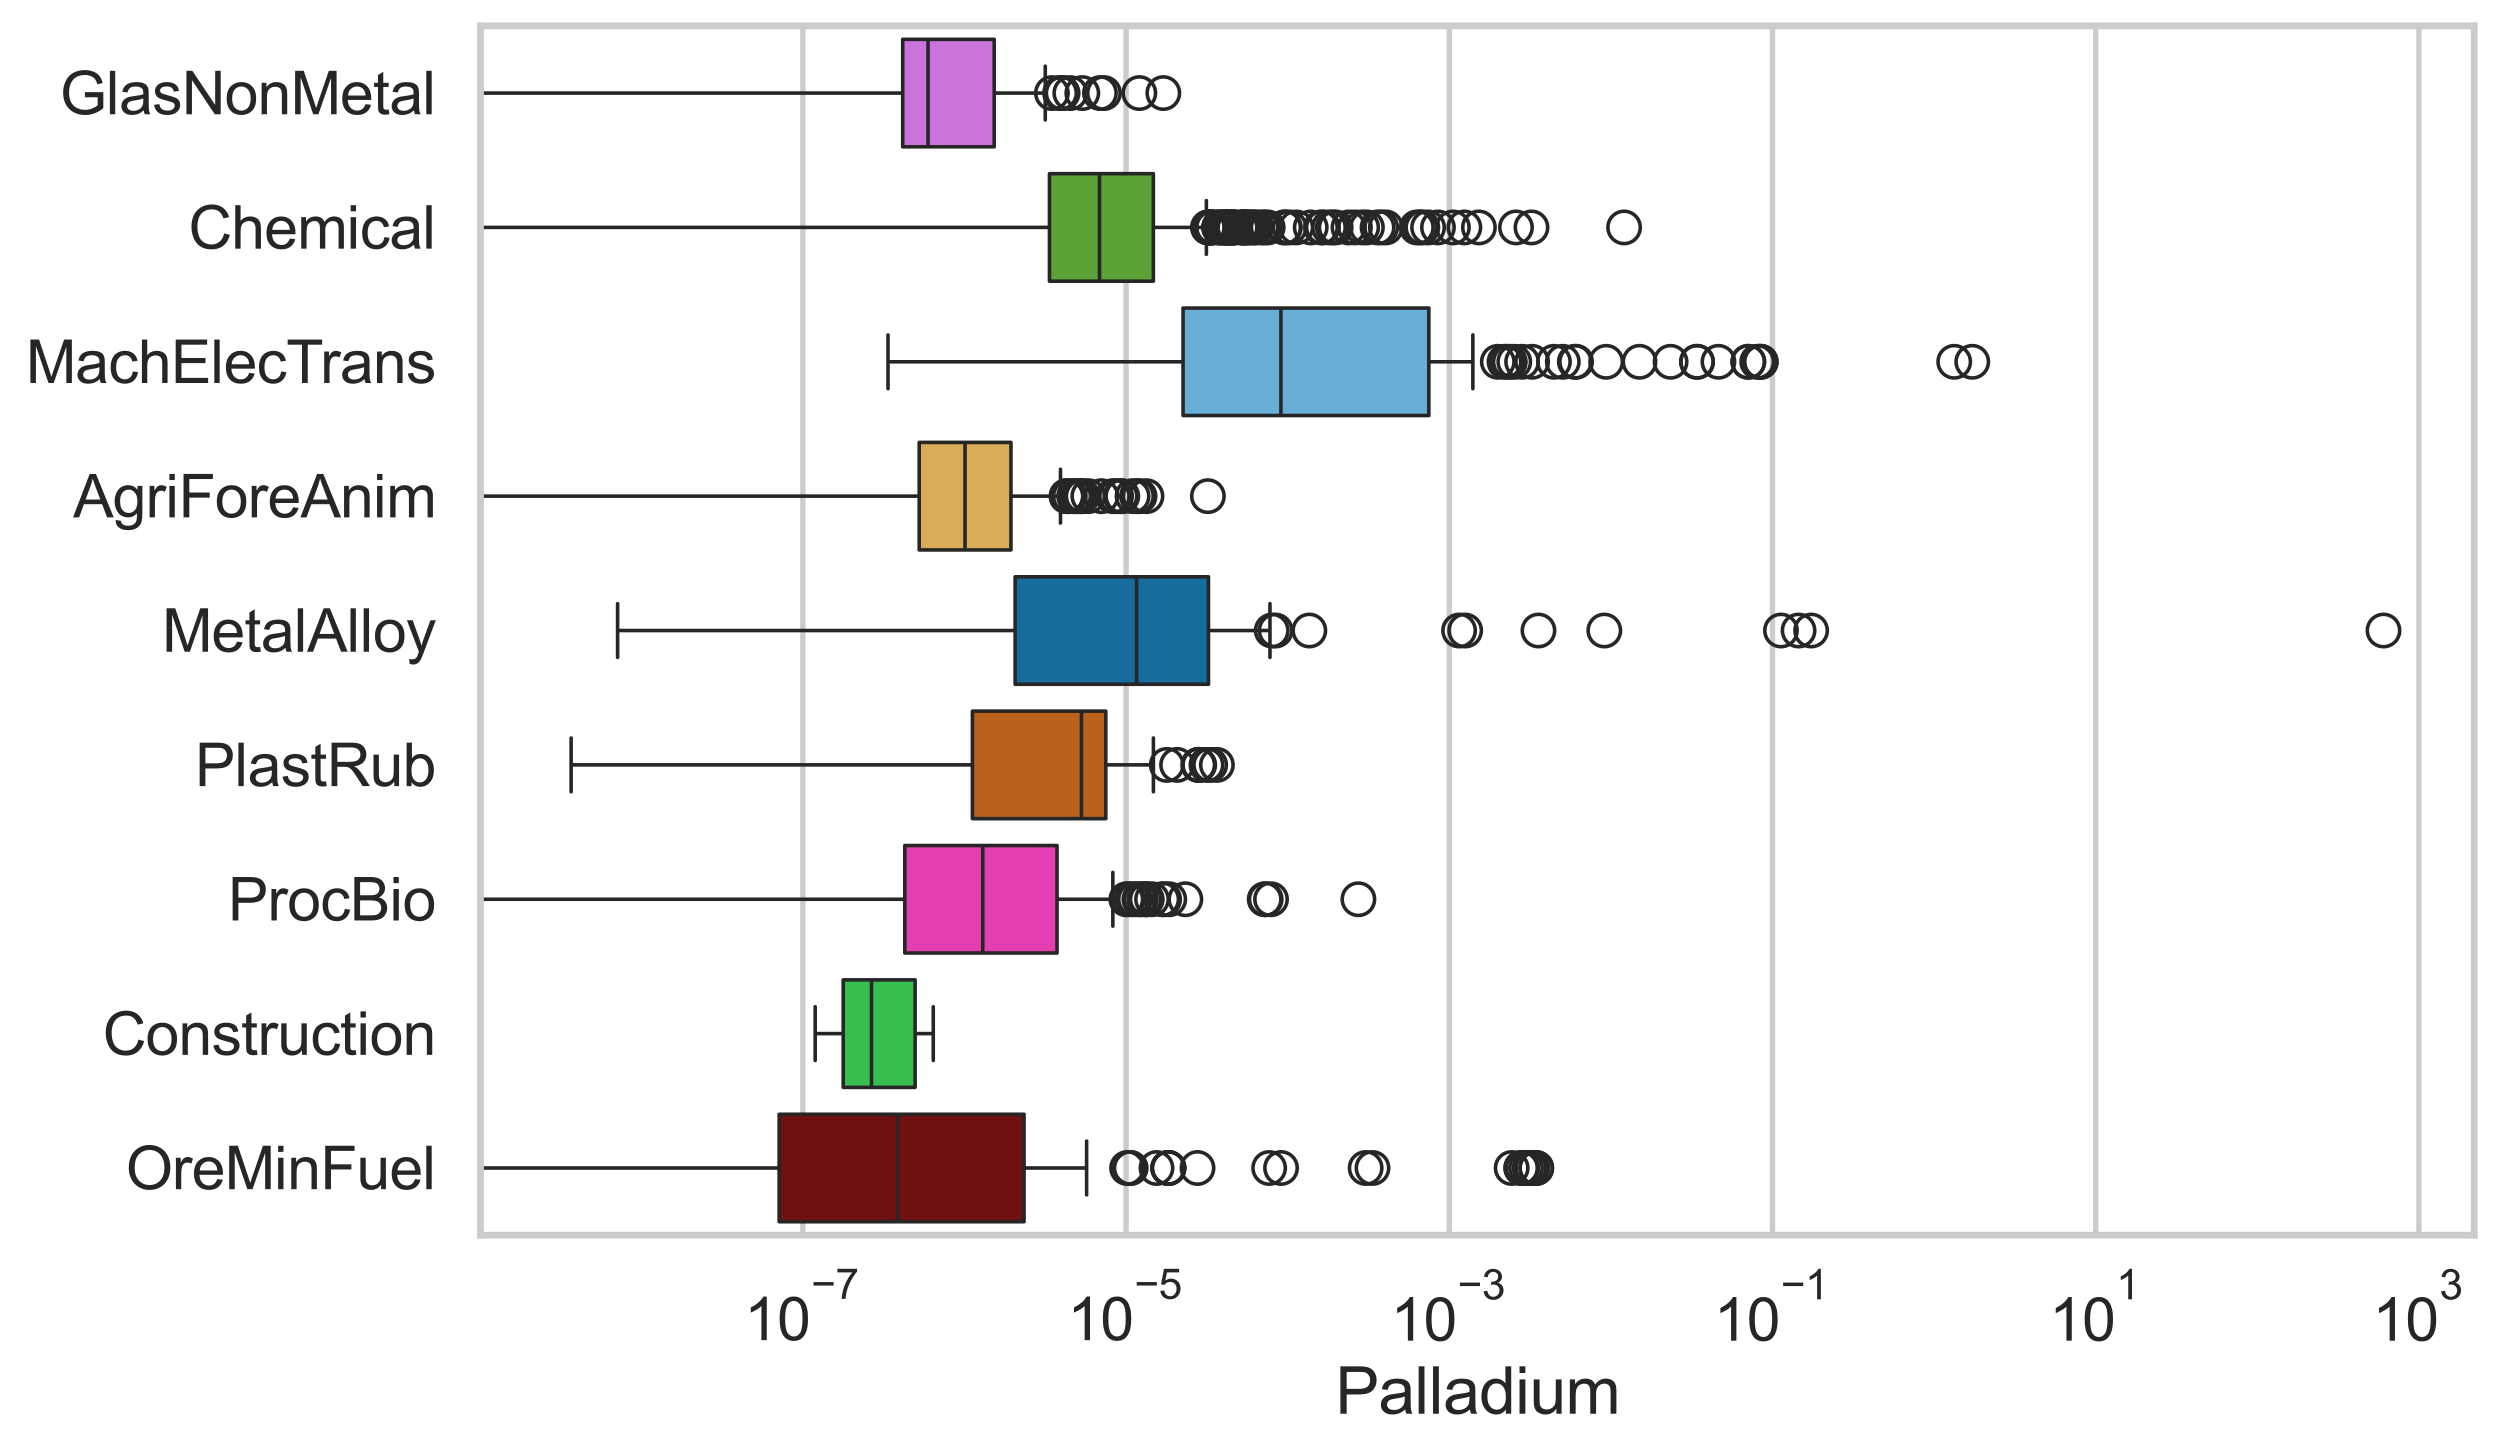 <?xml version="1.0" encoding="utf-8" standalone="no"?>
<!DOCTYPE svg PUBLIC "-//W3C//DTD SVG 1.1//EN"
  "http://www.w3.org/Graphics/SVG/1.1/DTD/svg11.dtd">
<svg xmlns:xlink="http://www.w3.org/1999/xlink" width="695.577pt" height="404.121pt" viewBox="0 0 695.577 404.121" xmlns="http://www.w3.org/2000/svg" version="1.1">
 <defs>
  <style type="text/css">*{stroke-linejoin: round; stroke-linecap: butt}</style>
 </defs>
 <g id="figure_1">
  <g id="patch_1">
   <path d="M 0 404.121 
L 695.577 404.121 
L 695.577 0 
L 0 0 
z
" style="fill: #ffffff"/>
  </g>
  <g id="axes_1">
   <g id="patch_2">
    <path d="M 133.697 343.665 
L 688.377 343.665 
L 688.377 7.2 
L 133.697 7.2 
z
" style="fill: #ffffff"/>
   </g>
   <g id="matplotlib.axis_1">
    <g id="xtick_1">
     <g id="line2d_1">
      <path d="M 223.38 343.665 
L 223.38 7.2 
" clip-path="url(#pa1fdade85e)" style="fill: none; stroke: #cccccc; stroke-width: 1.5; stroke-linecap: round"/>
     </g>
     <g id="text_1">
      <!-- $\mathdefault{10^{-7}}$ -->
      <g style="fill: #262626" transform="translate(207.045 373.015) scale(0.165 -0.165)">
       <defs>
        <path id="ArialMT-31" d="M 2384 0 
L 1822 0 
L 1822 3584 
Q 1619 3391 1289 3197 
Q 959 3003 697 2906 
L 697 3450 
Q 1169 3672 1522 3987 
Q 1875 4303 2022 4600 
L 2384 4600 
L 2384 0 
z
" transform="scale(0.016)"/>
        <path id="ArialMT-30" d="M 266 2259 
Q 266 3072 433 3567 
Q 600 4063 929 4331 
Q 1259 4600 1759 4600 
Q 2128 4600 2406 4451 
Q 2684 4303 2865 4023 
Q 3047 3744 3150 3342 
Q 3253 2941 3253 2259 
Q 3253 1453 3087 958 
Q 2922 463 2592 192 
Q 2263 -78 1759 -78 
Q 1097 -78 719 397 
Q 266 969 266 2259 
z
M 844 2259 
Q 844 1131 1108 757 
Q 1372 384 1759 384 
Q 2147 384 2411 759 
Q 2675 1134 2675 2259 
Q 2675 3391 2411 3762 
Q 2147 4134 1753 4134 
Q 1366 4134 1134 3806 
Q 844 3388 844 2259 
z
" transform="scale(0.016)"/>
        <path id="ArialMT-2212" d="M 3381 1997 
L 356 1997 
L 356 2522 
L 3381 2522 
L 3381 1997 
z
" transform="scale(0.016)"/>
        <path id="ArialMT-37" d="M 303 3981 
L 303 4522 
L 3269 4522 
L 3269 4084 
Q 2831 3619 2401 2847 
Q 1972 2075 1738 1259 
Q 1569 684 1522 0 
L 944 0 
Q 953 541 1156 1306 
Q 1359 2072 1739 2783 
Q 2119 3494 2547 3981 
L 303 3981 
z
" transform="scale(0.016)"/>
       </defs>
       <use xlink:href="#ArialMT-31" transform="translate(0 0.847)"/>
       <use xlink:href="#ArialMT-30" transform="translate(55.615 0.847)"/>
       <use xlink:href="#ArialMT-2212" transform="translate(112.973 70.541) scale(0.7)"/>
       <use xlink:href="#ArialMT-37" transform="translate(153.852 70.541) scale(0.7)"/>
      </g>
     </g>
    </g>
    <g id="xtick_2">
     <g id="line2d_2">
      <path d="M 313.307 343.665 
L 313.307 7.2 
" clip-path="url(#pa1fdade85e)" style="fill: none; stroke: #cccccc; stroke-width: 1.5; stroke-linecap: round"/>
     </g>
     <g id="text_2">
      <!-- $\mathdefault{10^{-5}}$ -->
      <g style="fill: #262626" transform="translate(296.972 373.015) scale(0.165 -0.165)">
       <defs>
        <path id="ArialMT-35" d="M 266 1200 
L 856 1250 
Q 922 819 1161 601 
Q 1400 384 1738 384 
Q 2144 384 2425 690 
Q 2706 997 2706 1503 
Q 2706 1984 2436 2262 
Q 2166 2541 1728 2541 
Q 1456 2541 1237 2417 
Q 1019 2294 894 2097 
L 366 2166 
L 809 4519 
L 3088 4519 
L 3088 3981 
L 1259 3981 
L 1013 2750 
Q 1425 3038 1878 3038 
Q 2478 3038 2890 2622 
Q 3303 2206 3303 1553 
Q 3303 931 2941 478 
Q 2500 -78 1738 -78 
Q 1113 -78 717 272 
Q 322 622 266 1200 
z
" transform="scale(0.016)"/>
       </defs>
       <use xlink:href="#ArialMT-31" transform="translate(0 0.88)"/>
       <use xlink:href="#ArialMT-30" transform="translate(55.615 0.88)"/>
       <use xlink:href="#ArialMT-2212" transform="translate(112.973 70.573) scale(0.7)"/>
       <use xlink:href="#ArialMT-35" transform="translate(153.852 70.573) scale(0.7)"/>
      </g>
     </g>
    </g>
    <g id="xtick_3">
     <g id="line2d_3">
      <path d="M 403.234 343.665 
L 403.234 7.2 
" clip-path="url(#pa1fdade85e)" style="fill: none; stroke: #cccccc; stroke-width: 1.5; stroke-linecap: round"/>
     </g>
     <g id="text_3">
      <!-- $\mathdefault{10^{-3}}$ -->
      <g style="fill: #262626" transform="translate(386.899 373.18) scale(0.165 -0.165)">
       <defs>
        <path id="ArialMT-33" d="M 269 1209 
L 831 1284 
Q 928 806 1161 595 
Q 1394 384 1728 384 
Q 2125 384 2398 659 
Q 2672 934 2672 1341 
Q 2672 1728 2419 1979 
Q 2166 2231 1775 2231 
Q 1616 2231 1378 2169 
L 1441 2663 
Q 1497 2656 1531 2656 
Q 1891 2656 2178 2843 
Q 2466 3031 2466 3422 
Q 2466 3731 2256 3934 
Q 2047 4138 1716 4138 
Q 1388 4138 1169 3931 
Q 950 3725 888 3313 
L 325 3413 
Q 428 3978 793 4289 
Q 1159 4600 1703 4600 
Q 2078 4600 2393 4439 
Q 2709 4278 2876 4000 
Q 3044 3722 3044 3409 
Q 3044 3113 2884 2869 
Q 2725 2625 2413 2481 
Q 2819 2388 3044 2092 
Q 3269 1797 3269 1353 
Q 3269 753 2831 336 
Q 2394 -81 1725 -81 
Q 1122 -81 723 278 
Q 325 638 269 1209 
z
" transform="scale(0.016)"/>
       </defs>
       <use xlink:href="#ArialMT-31" transform="translate(0 0.994)"/>
       <use xlink:href="#ArialMT-30" transform="translate(55.615 0.994)"/>
       <use xlink:href="#ArialMT-2212" transform="translate(112.973 70.688) scale(0.7)"/>
       <use xlink:href="#ArialMT-33" transform="translate(153.852 70.688) scale(0.7)"/>
      </g>
     </g>
    </g>
    <g id="xtick_4">
     <g id="line2d_4">
      <path d="M 493.162 343.665 
L 493.162 7.2 
" clip-path="url(#pa1fdade85e)" style="fill: none; stroke: #cccccc; stroke-width: 1.5; stroke-linecap: round"/>
     </g>
     <g id="text_4">
      <!-- $\mathdefault{10^{-1}}$ -->
      <g style="fill: #262626" transform="translate(476.827 373.18) scale(0.165 -0.165)">
       <use xlink:href="#ArialMT-31" transform="translate(0 0.994)"/>
       <use xlink:href="#ArialMT-30" transform="translate(55.615 0.994)"/>
       <use xlink:href="#ArialMT-2212" transform="translate(112.973 70.688) scale(0.7)"/>
       <use xlink:href="#ArialMT-31" transform="translate(153.852 70.688) scale(0.7)"/>
      </g>
     </g>
    </g>
    <g id="xtick_5">
     <g id="line2d_5">
      <path d="M 583.089 343.665 
L 583.089 7.2 
" clip-path="url(#pa1fdade85e)" style="fill: none; stroke: #cccccc; stroke-width: 1.5; stroke-linecap: round"/>
     </g>
     <g id="text_5">
      <!-- $\mathdefault{10^{1}}$ -->
      <g style="fill: #262626" transform="translate(570.136 373.18) scale(0.165 -0.165)">
       <use xlink:href="#ArialMT-31" transform="translate(0 0.994)"/>
       <use xlink:href="#ArialMT-30" transform="translate(55.615 0.994)"/>
       <use xlink:href="#ArialMT-31" transform="translate(112.973 70.688) scale(0.7)"/>
      </g>
     </g>
    </g>
    <g id="xtick_6">
     <g id="line2d_6">
      <path d="M 673.016 343.665 
L 673.016 7.2 
" clip-path="url(#pa1fdade85e)" style="fill: none; stroke: #cccccc; stroke-width: 1.5; stroke-linecap: round"/>
     </g>
     <g id="text_6">
      <!-- $\mathdefault{10^{3}}$ -->
      <g style="fill: #262626" transform="translate(660.063 373.18) scale(0.165 -0.165)">
       <use xlink:href="#ArialMT-31" transform="translate(0 0.994)"/>
       <use xlink:href="#ArialMT-30" transform="translate(55.615 0.994)"/>
       <use xlink:href="#ArialMT-33" transform="translate(112.973 70.688) scale(0.7)"/>
      </g>
     </g>
    </g>
    <g id="text_7">
     <!-- Palladium -->
     <g style="fill: #262626" transform="translate(371.519 393.344) scale(0.18 -0.18)">
      <defs>
       <path id="ArialMT-50" d="M 494 0 
L 494 4581 
L 2222 4581 
Q 2678 4581 2919 4538 
Q 3256 4481 3484 4323 
Q 3713 4166 3852 3881 
Q 3991 3597 3991 3256 
Q 3991 2672 3619 2267 
Q 3247 1863 2275 1863 
L 1100 1863 
L 1100 0 
L 494 0 
z
M 1100 2403 
L 2284 2403 
Q 2872 2403 3119 2622 
Q 3366 2841 3366 3238 
Q 3366 3525 3220 3729 
Q 3075 3934 2838 4000 
Q 2684 4041 2272 4041 
L 1100 4041 
L 1100 2403 
z
" transform="scale(0.016)"/>
       <path id="ArialMT-61" d="M 2588 409 
Q 2275 144 1986 34 
Q 1697 -75 1366 -75 
Q 819 -75 525 192 
Q 231 459 231 875 
Q 231 1119 342 1320 
Q 453 1522 633 1644 
Q 813 1766 1038 1828 
Q 1203 1872 1538 1913 
Q 2219 1994 2541 2106 
Q 2544 2222 2544 2253 
Q 2544 2597 2384 2738 
Q 2169 2928 1744 2928 
Q 1347 2928 1158 2789 
Q 969 2650 878 2297 
L 328 2372 
Q 403 2725 575 2942 
Q 747 3159 1072 3276 
Q 1397 3394 1825 3394 
Q 2250 3394 2515 3294 
Q 2781 3194 2906 3042 
Q 3031 2891 3081 2659 
Q 3109 2516 3109 2141 
L 3109 1391 
Q 3109 606 3145 398 
Q 3181 191 3288 0 
L 2700 0 
Q 2613 175 2588 409 
z
M 2541 1666 
Q 2234 1541 1622 1453 
Q 1275 1403 1131 1340 
Q 988 1278 909 1158 
Q 831 1038 831 891 
Q 831 666 1001 516 
Q 1172 366 1500 366 
Q 1825 366 2078 508 
Q 2331 650 2450 897 
Q 2541 1088 2541 1459 
L 2541 1666 
z
" transform="scale(0.016)"/>
       <path id="ArialMT-6c" d="M 409 0 
L 409 4581 
L 972 4581 
L 972 0 
L 409 0 
z
" transform="scale(0.016)"/>
       <path id="ArialMT-64" d="M 2575 0 
L 2575 419 
Q 2259 -75 1647 -75 
Q 1250 -75 917 144 
Q 584 363 401 755 
Q 219 1147 219 1656 
Q 219 2153 384 2558 
Q 550 2963 881 3178 
Q 1213 3394 1622 3394 
Q 1922 3394 2156 3267 
Q 2391 3141 2538 2938 
L 2538 4581 
L 3097 4581 
L 3097 0 
L 2575 0 
z
M 797 1656 
Q 797 1019 1065 703 
Q 1334 388 1700 388 
Q 2069 388 2326 689 
Q 2584 991 2584 1609 
Q 2584 2291 2321 2609 
Q 2059 2928 1675 2928 
Q 1300 2928 1048 2622 
Q 797 2316 797 1656 
z
" transform="scale(0.016)"/>
       <path id="ArialMT-69" d="M 425 3934 
L 425 4581 
L 988 4581 
L 988 3934 
L 425 3934 
z
M 425 0 
L 425 3319 
L 988 3319 
L 988 0 
L 425 0 
z
" transform="scale(0.016)"/>
       <path id="ArialMT-75" d="M 2597 0 
L 2597 488 
Q 2209 -75 1544 -75 
Q 1250 -75 995 37 
Q 741 150 617 320 
Q 494 491 444 738 
Q 409 903 409 1263 
L 409 3319 
L 972 3319 
L 972 1478 
Q 972 1038 1006 884 
Q 1059 663 1231 536 
Q 1403 409 1656 409 
Q 1909 409 2131 539 
Q 2353 669 2445 892 
Q 2538 1116 2538 1541 
L 2538 3319 
L 3100 3319 
L 3100 0 
L 2597 0 
z
" transform="scale(0.016)"/>
       <path id="ArialMT-6d" d="M 422 0 
L 422 3319 
L 925 3319 
L 925 2853 
Q 1081 3097 1340 3245 
Q 1600 3394 1931 3394 
Q 2300 3394 2536 3241 
Q 2772 3088 2869 2813 
Q 3263 3394 3894 3394 
Q 4388 3394 4653 3120 
Q 4919 2847 4919 2278 
L 4919 0 
L 4359 0 
L 4359 2091 
Q 4359 2428 4304 2576 
Q 4250 2725 4106 2815 
Q 3963 2906 3769 2906 
Q 3419 2906 3187 2673 
Q 2956 2441 2956 1928 
L 2956 0 
L 2394 0 
L 2394 2156 
Q 2394 2531 2256 2718 
Q 2119 2906 1806 2906 
Q 1569 2906 1367 2781 
Q 1166 2656 1075 2415 
Q 984 2175 984 1722 
L 984 0 
L 422 0 
z
" transform="scale(0.016)"/>
      </defs>
      <use xlink:href="#ArialMT-50"/>
      <use xlink:href="#ArialMT-61" transform="translate(66.699 0)"/>
      <use xlink:href="#ArialMT-6c" transform="translate(122.314 0)"/>
      <use xlink:href="#ArialMT-6c" transform="translate(144.531 0)"/>
      <use xlink:href="#ArialMT-61" transform="translate(166.748 0)"/>
      <use xlink:href="#ArialMT-64" transform="translate(222.363 0)"/>
      <use xlink:href="#ArialMT-69" transform="translate(277.979 0)"/>
      <use xlink:href="#ArialMT-75" transform="translate(300.195 0)"/>
      <use xlink:href="#ArialMT-6d" transform="translate(355.811 0)"/>
     </g>
    </g>
   </g>
   <g id="matplotlib.axis_2">
    <g id="ytick_1">
     <g id="text_8">
      <!-- GlasNonMetal -->
      <g style="fill: #262626" transform="translate(16.659 31.798) scale(0.165 -0.165)">
       <defs>
        <path id="ArialMT-47" d="M 2638 1797 
L 2638 2334 
L 4578 2338 
L 4578 638 
Q 4131 281 3656 101 
Q 3181 -78 2681 -78 
Q 2006 -78 1454 211 
Q 903 500 622 1047 
Q 341 1594 341 2269 
Q 341 2938 620 3517 
Q 900 4097 1425 4378 
Q 1950 4659 2634 4659 
Q 3131 4659 3532 4498 
Q 3934 4338 4162 4050 
Q 4391 3763 4509 3300 
L 3963 3150 
Q 3859 3500 3706 3700 
Q 3553 3900 3268 4020 
Q 2984 4141 2638 4141 
Q 2222 4141 1919 4014 
Q 1616 3888 1430 3681 
Q 1244 3475 1141 3228 
Q 966 2803 966 2306 
Q 966 1694 1177 1281 
Q 1388 869 1791 669 
Q 2194 469 2647 469 
Q 3041 469 3416 620 
Q 3791 772 3984 944 
L 3984 1797 
L 2638 1797 
z
" transform="scale(0.016)"/>
        <path id="ArialMT-73" d="M 197 991 
L 753 1078 
Q 800 744 1014 566 
Q 1228 388 1613 388 
Q 2000 388 2187 545 
Q 2375 703 2375 916 
Q 2375 1106 2209 1216 
Q 2094 1291 1634 1406 
Q 1016 1563 777 1677 
Q 538 1791 414 1992 
Q 291 2194 291 2438 
Q 291 2659 392 2848 
Q 494 3038 669 3163 
Q 800 3259 1026 3326 
Q 1253 3394 1513 3394 
Q 1903 3394 2198 3281 
Q 2494 3169 2634 2976 
Q 2775 2784 2828 2463 
L 2278 2388 
Q 2241 2644 2061 2787 
Q 1881 2931 1553 2931 
Q 1166 2931 1000 2803 
Q 834 2675 834 2503 
Q 834 2394 903 2306 
Q 972 2216 1119 2156 
Q 1203 2125 1616 2013 
Q 2213 1853 2448 1751 
Q 2684 1650 2818 1456 
Q 2953 1263 2953 975 
Q 2953 694 2789 445 
Q 2625 197 2315 61 
Q 2006 -75 1616 -75 
Q 969 -75 630 194 
Q 291 463 197 991 
z
" transform="scale(0.016)"/>
        <path id="ArialMT-4e" d="M 488 0 
L 488 4581 
L 1109 4581 
L 3516 984 
L 3516 4581 
L 4097 4581 
L 4097 0 
L 3475 0 
L 1069 3600 
L 1069 0 
L 488 0 
z
" transform="scale(0.016)"/>
        <path id="ArialMT-6f" d="M 213 1659 
Q 213 2581 725 3025 
Q 1153 3394 1769 3394 
Q 2453 3394 2887 2945 
Q 3322 2497 3322 1706 
Q 3322 1066 3130 698 
Q 2938 331 2570 128 
Q 2203 -75 1769 -75 
Q 1072 -75 642 372 
Q 213 819 213 1659 
z
M 791 1659 
Q 791 1022 1069 705 
Q 1347 388 1769 388 
Q 2188 388 2466 706 
Q 2744 1025 2744 1678 
Q 2744 2294 2464 2611 
Q 2184 2928 1769 2928 
Q 1347 2928 1069 2612 
Q 791 2297 791 1659 
z
" transform="scale(0.016)"/>
        <path id="ArialMT-6e" d="M 422 0 
L 422 3319 
L 928 3319 
L 928 2847 
Q 1294 3394 1984 3394 
Q 2284 3394 2536 3286 
Q 2788 3178 2913 3003 
Q 3038 2828 3088 2588 
Q 3119 2431 3119 2041 
L 3119 0 
L 2556 0 
L 2556 2019 
Q 2556 2363 2490 2533 
Q 2425 2703 2258 2804 
Q 2091 2906 1866 2906 
Q 1506 2906 1245 2678 
Q 984 2450 984 1813 
L 984 0 
L 422 0 
z
" transform="scale(0.016)"/>
        <path id="ArialMT-4d" d="M 475 0 
L 475 4581 
L 1388 4581 
L 2472 1338 
Q 2622 884 2691 659 
Q 2769 909 2934 1394 
L 4031 4581 
L 4847 4581 
L 4847 0 
L 4263 0 
L 4263 3834 
L 2931 0 
L 2384 0 
L 1059 3900 
L 1059 0 
L 475 0 
z
" transform="scale(0.016)"/>
        <path id="ArialMT-65" d="M 2694 1069 
L 3275 997 
Q 3138 488 2766 206 
Q 2394 -75 1816 -75 
Q 1088 -75 661 373 
Q 234 822 234 1631 
Q 234 2469 665 2931 
Q 1097 3394 1784 3394 
Q 2450 3394 2872 2941 
Q 3294 2488 3294 1666 
Q 3294 1616 3291 1516 
L 816 1516 
Q 847 969 1125 678 
Q 1403 388 1819 388 
Q 2128 388 2347 550 
Q 2566 713 2694 1069 
z
M 847 1978 
L 2700 1978 
Q 2663 2397 2488 2606 
Q 2219 2931 1791 2931 
Q 1403 2931 1139 2672 
Q 875 2413 847 1978 
z
" transform="scale(0.016)"/>
        <path id="ArialMT-74" d="M 1650 503 
L 1731 6 
Q 1494 -44 1306 -44 
Q 1000 -44 831 53 
Q 663 150 594 308 
Q 525 466 525 972 
L 525 2881 
L 113 2881 
L 113 3319 
L 525 3319 
L 525 4141 
L 1084 4478 
L 1084 3319 
L 1650 3319 
L 1650 2881 
L 1084 2881 
L 1084 941 
Q 1084 700 1114 631 
Q 1144 563 1211 522 
Q 1278 481 1403 481 
Q 1497 481 1650 503 
z
" transform="scale(0.016)"/>
       </defs>
       <use xlink:href="#ArialMT-47"/>
       <use xlink:href="#ArialMT-6c" transform="translate(77.783 0)"/>
       <use xlink:href="#ArialMT-61" transform="translate(100 0)"/>
       <use xlink:href="#ArialMT-73" transform="translate(155.615 0)"/>
       <use xlink:href="#ArialMT-4e" transform="translate(205.615 0)"/>
       <use xlink:href="#ArialMT-6f" transform="translate(277.832 0)"/>
       <use xlink:href="#ArialMT-6e" transform="translate(333.447 0)"/>
       <use xlink:href="#ArialMT-4d" transform="translate(389.062 0)"/>
       <use xlink:href="#ArialMT-65" transform="translate(472.363 0)"/>
       <use xlink:href="#ArialMT-74" transform="translate(527.979 0)"/>
       <use xlink:href="#ArialMT-61" transform="translate(555.762 0)"/>
       <use xlink:href="#ArialMT-6c" transform="translate(611.377 0)"/>
      </g>
     </g>
    </g>
    <g id="ytick_2">
     <g id="text_9">
      <!-- Chemical -->
      <g style="fill: #262626" transform="translate(52.428 69.183) scale(0.165 -0.165)">
       <defs>
        <path id="ArialMT-43" d="M 3763 1606 
L 4369 1453 
Q 4178 706 3683 314 
Q 3188 -78 2472 -78 
Q 1731 -78 1267 223 
Q 803 525 561 1097 
Q 319 1669 319 2325 
Q 319 3041 592 3573 
Q 866 4106 1370 4382 
Q 1875 4659 2481 4659 
Q 3169 4659 3637 4309 
Q 4106 3959 4291 3325 
L 3694 3184 
Q 3534 3684 3231 3912 
Q 2928 4141 2469 4141 
Q 1941 4141 1586 3887 
Q 1231 3634 1087 3207 
Q 944 2781 944 2328 
Q 944 1744 1114 1308 
Q 1284 872 1643 656 
Q 2003 441 2422 441 
Q 2931 441 3284 734 
Q 3638 1028 3763 1606 
z
" transform="scale(0.016)"/>
        <path id="ArialMT-68" d="M 422 0 
L 422 4581 
L 984 4581 
L 984 2938 
Q 1378 3394 1978 3394 
Q 2347 3394 2619 3248 
Q 2891 3103 3008 2847 
Q 3125 2591 3125 2103 
L 3125 0 
L 2563 0 
L 2563 2103 
Q 2563 2525 2380 2717 
Q 2197 2909 1863 2909 
Q 1613 2909 1392 2779 
Q 1172 2650 1078 2428 
Q 984 2206 984 1816 
L 984 0 
L 422 0 
z
" transform="scale(0.016)"/>
        <path id="ArialMT-63" d="M 2588 1216 
L 3141 1144 
Q 3050 572 2676 248 
Q 2303 -75 1759 -75 
Q 1078 -75 664 370 
Q 250 816 250 1647 
Q 250 2184 428 2587 
Q 606 2991 970 3192 
Q 1334 3394 1763 3394 
Q 2303 3394 2647 3120 
Q 2991 2847 3088 2344 
L 2541 2259 
Q 2463 2594 2264 2762 
Q 2066 2931 1784 2931 
Q 1359 2931 1093 2626 
Q 828 2322 828 1663 
Q 828 994 1084 691 
Q 1341 388 1753 388 
Q 2084 388 2306 591 
Q 2528 794 2588 1216 
z
" transform="scale(0.016)"/>
       </defs>
       <use xlink:href="#ArialMT-43"/>
       <use xlink:href="#ArialMT-68" transform="translate(72.217 0)"/>
       <use xlink:href="#ArialMT-65" transform="translate(127.832 0)"/>
       <use xlink:href="#ArialMT-6d" transform="translate(183.447 0)"/>
       <use xlink:href="#ArialMT-69" transform="translate(266.748 0)"/>
       <use xlink:href="#ArialMT-63" transform="translate(288.965 0)"/>
       <use xlink:href="#ArialMT-61" transform="translate(338.965 0)"/>
       <use xlink:href="#ArialMT-6c" transform="translate(394.58 0)"/>
      </g>
     </g>
    </g>
    <g id="ytick_3">
     <g id="text_10">
      <!-- MachElecTrans -->
      <g style="fill: #262626" transform="translate(7.2 106.568) scale(0.165 -0.165)">
       <defs>
        <path id="ArialMT-45" d="M 506 0 
L 506 4581 
L 3819 4581 
L 3819 4041 
L 1113 4041 
L 1113 2638 
L 3647 2638 
L 3647 2100 
L 1113 2100 
L 1113 541 
L 3925 541 
L 3925 0 
L 506 0 
z
" transform="scale(0.016)"/>
        <path id="ArialMT-54" d="M 1659 0 
L 1659 4041 
L 150 4041 
L 150 4581 
L 3781 4581 
L 3781 4041 
L 2266 4041 
L 2266 0 
L 1659 0 
z
" transform="scale(0.016)"/>
        <path id="ArialMT-72" d="M 416 0 
L 416 3319 
L 922 3319 
L 922 2816 
Q 1116 3169 1280 3281 
Q 1444 3394 1641 3394 
Q 1925 3394 2219 3213 
L 2025 2691 
Q 1819 2813 1613 2813 
Q 1428 2813 1281 2702 
Q 1134 2591 1072 2394 
Q 978 2094 978 1738 
L 978 0 
L 416 0 
z
" transform="scale(0.016)"/>
       </defs>
       <use xlink:href="#ArialMT-4d"/>
       <use xlink:href="#ArialMT-61" transform="translate(83.301 0)"/>
       <use xlink:href="#ArialMT-63" transform="translate(138.916 0)"/>
       <use xlink:href="#ArialMT-68" transform="translate(188.916 0)"/>
       <use xlink:href="#ArialMT-45" transform="translate(244.531 0)"/>
       <use xlink:href="#ArialMT-6c" transform="translate(311.23 0)"/>
       <use xlink:href="#ArialMT-65" transform="translate(333.447 0)"/>
       <use xlink:href="#ArialMT-63" transform="translate(389.062 0)"/>
       <use xlink:href="#ArialMT-54" transform="translate(439.062 0)"/>
       <use xlink:href="#ArialMT-72" transform="translate(496.396 0)"/>
       <use xlink:href="#ArialMT-61" transform="translate(529.697 0)"/>
       <use xlink:href="#ArialMT-6e" transform="translate(585.312 0)"/>
       <use xlink:href="#ArialMT-73" transform="translate(640.928 0)"/>
      </g>
     </g>
    </g>
    <g id="ytick_4">
     <g id="text_11">
      <!-- AgriForeAnim -->
      <g style="fill: #262626" transform="translate(20.341 143.953) scale(0.165 -0.165)">
       <defs>
        <path id="ArialMT-41" d="M -9 0 
L 1750 4581 
L 2403 4581 
L 4278 0 
L 3588 0 
L 3053 1388 
L 1138 1388 
L 634 0 
L -9 0 
z
M 1313 1881 
L 2866 1881 
L 2388 3150 
Q 2169 3728 2063 4100 
Q 1975 3659 1816 3225 
L 1313 1881 
z
" transform="scale(0.016)"/>
        <path id="ArialMT-67" d="M 319 -275 
L 866 -356 
Q 900 -609 1056 -725 
Q 1266 -881 1628 -881 
Q 2019 -881 2231 -725 
Q 2444 -569 2519 -288 
Q 2563 -116 2559 434 
Q 2191 0 1641 0 
Q 956 0 581 494 
Q 206 988 206 1678 
Q 206 2153 378 2554 
Q 550 2956 876 3175 
Q 1203 3394 1644 3394 
Q 2231 3394 2613 2919 
L 2613 3319 
L 3131 3319 
L 3131 450 
Q 3131 -325 2973 -648 
Q 2816 -972 2473 -1159 
Q 2131 -1347 1631 -1347 
Q 1038 -1347 672 -1080 
Q 306 -813 319 -275 
z
M 784 1719 
Q 784 1066 1043 766 
Q 1303 466 1694 466 
Q 2081 466 2343 764 
Q 2606 1063 2606 1700 
Q 2606 2309 2336 2618 
Q 2066 2928 1684 2928 
Q 1309 2928 1046 2623 
Q 784 2319 784 1719 
z
" transform="scale(0.016)"/>
        <path id="ArialMT-46" d="M 525 0 
L 525 4581 
L 3616 4581 
L 3616 4041 
L 1131 4041 
L 1131 2622 
L 3281 2622 
L 3281 2081 
L 1131 2081 
L 1131 0 
L 525 0 
z
" transform="scale(0.016)"/>
       </defs>
       <use xlink:href="#ArialMT-41"/>
       <use xlink:href="#ArialMT-67" transform="translate(66.699 0)"/>
       <use xlink:href="#ArialMT-72" transform="translate(122.314 0)"/>
       <use xlink:href="#ArialMT-69" transform="translate(155.615 0)"/>
       <use xlink:href="#ArialMT-46" transform="translate(177.832 0)"/>
       <use xlink:href="#ArialMT-6f" transform="translate(238.916 0)"/>
       <use xlink:href="#ArialMT-72" transform="translate(294.531 0)"/>
       <use xlink:href="#ArialMT-65" transform="translate(327.832 0)"/>
       <use xlink:href="#ArialMT-41" transform="translate(383.447 0)"/>
       <use xlink:href="#ArialMT-6e" transform="translate(450.146 0)"/>
       <use xlink:href="#ArialMT-69" transform="translate(505.762 0)"/>
       <use xlink:href="#ArialMT-6d" transform="translate(527.979 0)"/>
      </g>
     </g>
    </g>
    <g id="ytick_5">
     <g id="text_12">
      <!-- MetalAlloy -->
      <g style="fill: #262626" transform="translate(45.088 181.337) scale(0.165 -0.165)">
       <defs>
        <path id="ArialMT-79" d="M 397 -1278 
L 334 -750 
Q 519 -800 656 -800 
Q 844 -800 956 -737 
Q 1069 -675 1141 -563 
Q 1194 -478 1313 -144 
Q 1328 -97 1363 -6 
L 103 3319 
L 709 3319 
L 1400 1397 
Q 1534 1031 1641 628 
Q 1738 1016 1872 1384 
L 2581 3319 
L 3144 3319 
L 1881 -56 
Q 1678 -603 1566 -809 
Q 1416 -1088 1222 -1217 
Q 1028 -1347 759 -1347 
Q 597 -1347 397 -1278 
z
" transform="scale(0.016)"/>
       </defs>
       <use xlink:href="#ArialMT-4d"/>
       <use xlink:href="#ArialMT-65" transform="translate(83.301 0)"/>
       <use xlink:href="#ArialMT-74" transform="translate(138.916 0)"/>
       <use xlink:href="#ArialMT-61" transform="translate(166.699 0)"/>
       <use xlink:href="#ArialMT-6c" transform="translate(222.314 0)"/>
       <use xlink:href="#ArialMT-41" transform="translate(244.531 0)"/>
       <use xlink:href="#ArialMT-6c" transform="translate(311.23 0)"/>
       <use xlink:href="#ArialMT-6c" transform="translate(333.447 0)"/>
       <use xlink:href="#ArialMT-6f" transform="translate(355.664 0)"/>
       <use xlink:href="#ArialMT-79" transform="translate(411.279 0)"/>
      </g>
     </g>
    </g>
    <g id="ytick_6">
     <g id="text_13">
      <!-- PlastRub -->
      <g style="fill: #262626" transform="translate(54.248 218.722) scale(0.165 -0.165)">
       <defs>
        <path id="ArialMT-52" d="M 503 0 
L 503 4581 
L 2534 4581 
Q 3147 4581 3465 4457 
Q 3784 4334 3975 4021 
Q 4166 3709 4166 3331 
Q 4166 2844 3850 2509 
Q 3534 2175 2875 2084 
Q 3116 1969 3241 1856 
Q 3506 1613 3744 1247 
L 4541 0 
L 3778 0 
L 3172 953 
Q 2906 1366 2734 1584 
Q 2563 1803 2427 1890 
Q 2291 1978 2150 2013 
Q 2047 2034 1813 2034 
L 1109 2034 
L 1109 0 
L 503 0 
z
M 1109 2559 
L 2413 2559 
Q 2828 2559 3062 2645 
Q 3297 2731 3419 2920 
Q 3541 3109 3541 3331 
Q 3541 3656 3305 3865 
Q 3069 4075 2559 4075 
L 1109 4075 
L 1109 2559 
z
" transform="scale(0.016)"/>
        <path id="ArialMT-62" d="M 941 0 
L 419 0 
L 419 4581 
L 981 4581 
L 981 2947 
Q 1338 3394 1891 3394 
Q 2197 3394 2470 3270 
Q 2744 3147 2920 2923 
Q 3097 2700 3197 2384 
Q 3297 2069 3297 1709 
Q 3297 856 2875 390 
Q 2453 -75 1863 -75 
Q 1275 -75 941 416 
L 941 0 
z
M 934 1684 
Q 934 1088 1097 822 
Q 1363 388 1816 388 
Q 2184 388 2453 708 
Q 2722 1028 2722 1663 
Q 2722 2313 2464 2622 
Q 2206 2931 1841 2931 
Q 1472 2931 1203 2611 
Q 934 2291 934 1684 
z
" transform="scale(0.016)"/>
       </defs>
       <use xlink:href="#ArialMT-50"/>
       <use xlink:href="#ArialMT-6c" transform="translate(66.699 0)"/>
       <use xlink:href="#ArialMT-61" transform="translate(88.916 0)"/>
       <use xlink:href="#ArialMT-73" transform="translate(144.531 0)"/>
       <use xlink:href="#ArialMT-74" transform="translate(194.531 0)"/>
       <use xlink:href="#ArialMT-52" transform="translate(222.314 0)"/>
       <use xlink:href="#ArialMT-75" transform="translate(294.531 0)"/>
       <use xlink:href="#ArialMT-62" transform="translate(350.146 0)"/>
      </g>
     </g>
    </g>
    <g id="ytick_7">
     <g id="text_14">
      <!-- ProcBio -->
      <g style="fill: #262626" transform="translate(63.424 256.107) scale(0.165 -0.165)">
       <defs>
        <path id="ArialMT-42" d="M 469 0 
L 469 4581 
L 2188 4581 
Q 2713 4581 3030 4442 
Q 3347 4303 3526 4014 
Q 3706 3725 3706 3409 
Q 3706 3116 3547 2856 
Q 3388 2597 3066 2438 
Q 3481 2316 3704 2022 
Q 3928 1728 3928 1328 
Q 3928 1006 3792 729 
Q 3656 453 3456 303 
Q 3256 153 2954 76 
Q 2653 0 2216 0 
L 469 0 
z
M 1075 2656 
L 2066 2656 
Q 2469 2656 2644 2709 
Q 2875 2778 2992 2937 
Q 3109 3097 3109 3338 
Q 3109 3566 3000 3739 
Q 2891 3913 2687 3977 
Q 2484 4041 1991 4041 
L 1075 4041 
L 1075 2656 
z
M 1075 541 
L 2216 541 
Q 2509 541 2628 563 
Q 2838 600 2978 687 
Q 3119 775 3209 942 
Q 3300 1109 3300 1328 
Q 3300 1584 3169 1773 
Q 3038 1963 2805 2039 
Q 2572 2116 2134 2116 
L 1075 2116 
L 1075 541 
z
" transform="scale(0.016)"/>
       </defs>
       <use xlink:href="#ArialMT-50"/>
       <use xlink:href="#ArialMT-72" transform="translate(66.699 0)"/>
       <use xlink:href="#ArialMT-6f" transform="translate(100 0)"/>
       <use xlink:href="#ArialMT-63" transform="translate(155.615 0)"/>
       <use xlink:href="#ArialMT-42" transform="translate(205.615 0)"/>
       <use xlink:href="#ArialMT-69" transform="translate(272.314 0)"/>
       <use xlink:href="#ArialMT-6f" transform="translate(294.531 0)"/>
      </g>
     </g>
    </g>
    <g id="ytick_8">
     <g id="text_15">
      <!-- Construction -->
      <g style="fill: #262626" transform="translate(28.575 293.492) scale(0.165 -0.165)">
       <use xlink:href="#ArialMT-43"/>
       <use xlink:href="#ArialMT-6f" transform="translate(72.217 0)"/>
       <use xlink:href="#ArialMT-6e" transform="translate(127.832 0)"/>
       <use xlink:href="#ArialMT-73" transform="translate(183.447 0)"/>
       <use xlink:href="#ArialMT-74" transform="translate(233.447 0)"/>
       <use xlink:href="#ArialMT-72" transform="translate(261.23 0)"/>
       <use xlink:href="#ArialMT-75" transform="translate(294.531 0)"/>
       <use xlink:href="#ArialMT-63" transform="translate(350.146 0)"/>
       <use xlink:href="#ArialMT-74" transform="translate(400.146 0)"/>
       <use xlink:href="#ArialMT-69" transform="translate(427.93 0)"/>
       <use xlink:href="#ArialMT-6f" transform="translate(450.146 0)"/>
       <use xlink:href="#ArialMT-6e" transform="translate(505.762 0)"/>
      </g>
     </g>
    </g>
    <g id="ytick_9">
     <g id="text_16">
      <!-- OreMinFuel -->
      <g style="fill: #262626" transform="translate(35.013 330.877) scale(0.165 -0.165)">
       <defs>
        <path id="ArialMT-4f" d="M 309 2231 
Q 309 3372 921 4017 
Q 1534 4663 2503 4663 
Q 3138 4663 3647 4359 
Q 4156 4056 4423 3514 
Q 4691 2972 4691 2284 
Q 4691 1588 4409 1038 
Q 4128 488 3612 205 
Q 3097 -78 2500 -78 
Q 1853 -78 1343 234 
Q 834 547 571 1087 
Q 309 1628 309 2231 
z
M 934 2222 
Q 934 1394 1379 917 
Q 1825 441 2497 441 
Q 3181 441 3623 922 
Q 4066 1403 4066 2288 
Q 4066 2847 3877 3264 
Q 3688 3681 3323 3911 
Q 2959 4141 2506 4141 
Q 1863 4141 1398 3698 
Q 934 3256 934 2222 
z
" transform="scale(0.016)"/>
       </defs>
       <use xlink:href="#ArialMT-4f"/>
       <use xlink:href="#ArialMT-72" transform="translate(77.783 0)"/>
       <use xlink:href="#ArialMT-65" transform="translate(111.084 0)"/>
       <use xlink:href="#ArialMT-4d" transform="translate(166.699 0)"/>
       <use xlink:href="#ArialMT-69" transform="translate(250 0)"/>
       <use xlink:href="#ArialMT-6e" transform="translate(272.217 0)"/>
       <use xlink:href="#ArialMT-46" transform="translate(327.832 0)"/>
       <use xlink:href="#ArialMT-75" transform="translate(388.916 0)"/>
       <use xlink:href="#ArialMT-65" transform="translate(444.531 0)"/>
       <use xlink:href="#ArialMT-6c" transform="translate(500.146 0)"/>
      </g>
     </g>
    </g>
   </g>
   <g id="patch_3">
    <path d="M 251.164 10.938 
L 251.164 40.846 
L 276.62 40.846 
L 276.62 10.938 
L 251.164 10.938 
z
" clip-path="url(#pa1fdade85e)" style="fill: #ca74db; stroke: #262626; stroke-linejoin: miter"/>
   </g>
   <g id="line2d_7">
    <path d="M 251.164 25.892 
L -1 25.892 
" clip-path="url(#pa1fdade85e)" style="fill: none; stroke: #262626"/>
   </g>
   <g id="line2d_8">
    <path d="M 276.62 25.892 
L 290.825 25.892 
" clip-path="url(#pa1fdade85e)" style="fill: none; stroke: #262626"/>
   </g>
   <g id="line2d_9">
    <path clip-path="url(#pa1fdade85e)" style="fill: none; stroke: #262626; stroke-linecap: round"/>
   </g>
   <g id="line2d_10">
    <path d="M 290.825 18.415 
L 290.825 33.369 
" clip-path="url(#pa1fdade85e)" style="fill: none; stroke: #262626; stroke-linecap: round"/>
   </g>
   <g id="line2d_11">
    <defs>
     <path id="m294e8a6af1" d="M 0 4.5 
C 1.193 4.5 2.338 4.026 3.182 3.182 
C 4.026 2.338 4.5 1.193 4.5 0 
C 4.5 -1.193 4.026 -2.338 3.182 -3.182 
C 2.338 -4.026 1.193 -4.5 0 -4.5 
C -1.193 -4.5 -2.338 -4.026 -3.182 -3.182 
C -4.026 -2.338 -4.5 -1.193 -4.5 0 
C -4.5 1.193 -4.026 2.338 -3.182 3.182 
C -2.338 4.026 -1.193 4.5 0 4.5 
z
" style="stroke: #262626"/>
    </defs>
    <g clip-path="url(#pa1fdade85e)">
     <use xlink:href="#m294e8a6af1" x="295.645" y="25.892" style="fill-opacity: 0; stroke: #262626"/>
     <use xlink:href="#m294e8a6af1" x="295.384" y="25.892" style="fill-opacity: 0; stroke: #262626"/>
     <use xlink:href="#m294e8a6af1" x="301.136" y="25.892" style="fill-opacity: 0; stroke: #262626"/>
     <use xlink:href="#m294e8a6af1" x="297.792" y="25.892" style="fill-opacity: 0; stroke: #262626"/>
     <use xlink:href="#m294e8a6af1" x="306.039" y="25.892" style="fill-opacity: 0; stroke: #262626"/>
     <use xlink:href="#m294e8a6af1" x="292.672" y="25.892" style="fill-opacity: 0; stroke: #262626"/>
     <use xlink:href="#m294e8a6af1" x="294.954" y="25.892" style="fill-opacity: 0; stroke: #262626"/>
     <use xlink:href="#m294e8a6af1" x="323.676" y="25.892" style="fill-opacity: 0; stroke: #262626"/>
     <use xlink:href="#m294e8a6af1" x="317.007" y="25.892" style="fill-opacity: 0; stroke: #262626"/>
     <use xlink:href="#m294e8a6af1" x="307.147" y="25.892" style="fill-opacity: 0; stroke: #262626"/>
    </g>
   </g>
   <g id="patch_4">
    <path d="M 291.989 48.323 
L 291.989 78.231 
L 320.902 78.231 
L 320.902 48.323 
L 291.989 48.323 
z
" clip-path="url(#pa1fdade85e)" style="fill: #5ca236; stroke: #262626; stroke-linejoin: miter"/>
   </g>
   <g id="line2d_12">
    <path d="M 291.989 63.277 
L -1 63.277 
" clip-path="url(#pa1fdade85e)" style="fill: none; stroke: #262626"/>
   </g>
   <g id="line2d_13">
    <path d="M 320.902 63.277 
L 335.652 63.277 
" clip-path="url(#pa1fdade85e)" style="fill: none; stroke: #262626"/>
   </g>
   <g id="line2d_14">
    <path clip-path="url(#pa1fdade85e)" style="fill: none; stroke: #262626; stroke-linecap: round"/>
   </g>
   <g id="line2d_15">
    <path d="M 335.652 55.8 
L 335.652 70.754 
" clip-path="url(#pa1fdade85e)" style="fill: none; stroke: #262626; stroke-linecap: round"/>
   </g>
   <g id="line2d_16">
    <g clip-path="url(#pa1fdade85e)">
     <use xlink:href="#m294e8a6af1" x="340.792" y="63.277" style="fill-opacity: 0; stroke: #262626"/>
     <use xlink:href="#m294e8a6af1" x="342.306" y="63.277" style="fill-opacity: 0; stroke: #262626"/>
     <use xlink:href="#m294e8a6af1" x="395.115" y="63.277" style="fill-opacity: 0; stroke: #262626"/>
     <use xlink:href="#m294e8a6af1" x="336.906" y="63.277" style="fill-opacity: 0; stroke: #262626"/>
     <use xlink:href="#m294e8a6af1" x="340.65" y="63.277" style="fill-opacity: 0; stroke: #262626"/>
     <use xlink:href="#m294e8a6af1" x="339.209" y="63.277" style="fill-opacity: 0; stroke: #262626"/>
     <use xlink:href="#m294e8a6af1" x="395.737" y="63.277" style="fill-opacity: 0; stroke: #262626"/>
     <use xlink:href="#m294e8a6af1" x="343.238" y="63.277" style="fill-opacity: 0; stroke: #262626"/>
     <use xlink:href="#m294e8a6af1" x="421.792" y="63.277" style="fill-opacity: 0; stroke: #262626"/>
     <use xlink:href="#m294e8a6af1" x="341.988" y="63.277" style="fill-opacity: 0; stroke: #262626"/>
     <use xlink:href="#m294e8a6af1" x="341.612" y="63.277" style="fill-opacity: 0; stroke: #262626"/>
     <use xlink:href="#m294e8a6af1" x="339.204" y="63.277" style="fill-opacity: 0; stroke: #262626"/>
     <use xlink:href="#m294e8a6af1" x="370.842" y="63.277" style="fill-opacity: 0; stroke: #262626"/>
     <use xlink:href="#m294e8a6af1" x="341.587" y="63.277" style="fill-opacity: 0; stroke: #262626"/>
     <use xlink:href="#m294e8a6af1" x="426.103" y="63.277" style="fill-opacity: 0; stroke: #262626"/>
     <use xlink:href="#m294e8a6af1" x="336.966" y="63.277" style="fill-opacity: 0; stroke: #262626"/>
     <use xlink:href="#m294e8a6af1" x="385.577" y="63.277" style="fill-opacity: 0; stroke: #262626"/>
     <use xlink:href="#m294e8a6af1" x="346.924" y="63.277" style="fill-opacity: 0; stroke: #262626"/>
     <use xlink:href="#m294e8a6af1" x="351.677" y="63.277" style="fill-opacity: 0; stroke: #262626"/>
     <use xlink:href="#m294e8a6af1" x="343.315" y="63.277" style="fill-opacity: 0; stroke: #262626"/>
     <use xlink:href="#m294e8a6af1" x="378.991" y="63.277" style="fill-opacity: 0; stroke: #262626"/>
     <use xlink:href="#m294e8a6af1" x="384.285" y="63.277" style="fill-opacity: 0; stroke: #262626"/>
     <use xlink:href="#m294e8a6af1" x="336.225" y="63.277" style="fill-opacity: 0; stroke: #262626"/>
     <use xlink:href="#m294e8a6af1" x="342.078" y="63.277" style="fill-opacity: 0; stroke: #262626"/>
     <use xlink:href="#m294e8a6af1" x="383.278" y="63.277" style="fill-opacity: 0; stroke: #262626"/>
     <use xlink:href="#m294e8a6af1" x="360.675" y="63.277" style="fill-opacity: 0; stroke: #262626"/>
     <use xlink:href="#m294e8a6af1" x="342.481" y="63.277" style="fill-opacity: 0; stroke: #262626"/>
     <use xlink:href="#m294e8a6af1" x="357.5" y="63.277" style="fill-opacity: 0; stroke: #262626"/>
     <use xlink:href="#m294e8a6af1" x="397.337" y="63.277" style="fill-opacity: 0; stroke: #262626"/>
     <use xlink:href="#m294e8a6af1" x="411.483" y="63.277" style="fill-opacity: 0; stroke: #262626"/>
     <use xlink:href="#m294e8a6af1" x="345.615" y="63.277" style="fill-opacity: 0; stroke: #262626"/>
     <use xlink:href="#m294e8a6af1" x="364.678" y="63.277" style="fill-opacity: 0; stroke: #262626"/>
     <use xlink:href="#m294e8a6af1" x="348.271" y="63.277" style="fill-opacity: 0; stroke: #262626"/>
     <use xlink:href="#m294e8a6af1" x="340.779" y="63.277" style="fill-opacity: 0; stroke: #262626"/>
     <use xlink:href="#m294e8a6af1" x="336.293" y="63.277" style="fill-opacity: 0; stroke: #262626"/>
     <use xlink:href="#m294e8a6af1" x="380.317" y="63.277" style="fill-opacity: 0; stroke: #262626"/>
     <use xlink:href="#m294e8a6af1" x="345.181" y="63.277" style="fill-opacity: 0; stroke: #262626"/>
     <use xlink:href="#m294e8a6af1" x="368.042" y="63.277" style="fill-opacity: 0; stroke: #262626"/>
     <use xlink:href="#m294e8a6af1" x="342.409" y="63.277" style="fill-opacity: 0; stroke: #262626"/>
     <use xlink:href="#m294e8a6af1" x="367.544" y="63.277" style="fill-opacity: 0; stroke: #262626"/>
     <use xlink:href="#m294e8a6af1" x="345.929" y="63.277" style="fill-opacity: 0; stroke: #262626"/>
     <use xlink:href="#m294e8a6af1" x="342.356" y="63.277" style="fill-opacity: 0; stroke: #262626"/>
     <use xlink:href="#m294e8a6af1" x="375.192" y="63.277" style="fill-opacity: 0; stroke: #262626"/>
     <use xlink:href="#m294e8a6af1" x="349.493" y="63.277" style="fill-opacity: 0; stroke: #262626"/>
     <use xlink:href="#m294e8a6af1" x="336.766" y="63.277" style="fill-opacity: 0; stroke: #262626"/>
     <use xlink:href="#m294e8a6af1" x="339.316" y="63.277" style="fill-opacity: 0; stroke: #262626"/>
     <use xlink:href="#m294e8a6af1" x="341.412" y="63.277" style="fill-opacity: 0; stroke: #262626"/>
     <use xlink:href="#m294e8a6af1" x="369.773" y="63.277" style="fill-opacity: 0; stroke: #262626"/>
     <use xlink:href="#m294e8a6af1" x="349.04" y="63.277" style="fill-opacity: 0; stroke: #262626"/>
     <use xlink:href="#m294e8a6af1" x="345.888" y="63.277" style="fill-opacity: 0; stroke: #262626"/>
     <use xlink:href="#m294e8a6af1" x="400.081" y="63.277" style="fill-opacity: 0; stroke: #262626"/>
     <use xlink:href="#m294e8a6af1" x="357.298" y="63.277" style="fill-opacity: 0; stroke: #262626"/>
     <use xlink:href="#m294e8a6af1" x="451.875" y="63.277" style="fill-opacity: 0; stroke: #262626"/>
     <use xlink:href="#m294e8a6af1" x="336.327" y="63.277" style="fill-opacity: 0; stroke: #262626"/>
     <use xlink:href="#m294e8a6af1" x="336.088" y="63.277" style="fill-opacity: 0; stroke: #262626"/>
     <use xlink:href="#m294e8a6af1" x="347.607" y="63.277" style="fill-opacity: 0; stroke: #262626"/>
     <use xlink:href="#m294e8a6af1" x="376.984" y="63.277" style="fill-opacity: 0; stroke: #262626"/>
     <use xlink:href="#m294e8a6af1" x="337.49" y="63.277" style="fill-opacity: 0; stroke: #262626"/>
     <use xlink:href="#m294e8a6af1" x="407.435" y="63.277" style="fill-opacity: 0; stroke: #262626"/>
     <use xlink:href="#m294e8a6af1" x="343.43" y="63.277" style="fill-opacity: 0; stroke: #262626"/>
     <use xlink:href="#m294e8a6af1" x="404.246" y="63.277" style="fill-opacity: 0; stroke: #262626"/>
     <use xlink:href="#m294e8a6af1" x="352.704" y="63.277" style="fill-opacity: 0; stroke: #262626"/>
     <use xlink:href="#m294e8a6af1" x="358.819" y="63.277" style="fill-opacity: 0; stroke: #262626"/>
     <use xlink:href="#m294e8a6af1" x="350.984" y="63.277" style="fill-opacity: 0; stroke: #262626"/>
     <use xlink:href="#m294e8a6af1" x="394.211" y="63.277" style="fill-opacity: 0; stroke: #262626"/>
     <use xlink:href="#m294e8a6af1" x="346.099" y="63.277" style="fill-opacity: 0; stroke: #262626"/>
     <use xlink:href="#m294e8a6af1" x="340.343" y="63.277" style="fill-opacity: 0; stroke: #262626"/>
     <use xlink:href="#m294e8a6af1" x="337.22" y="63.277" style="fill-opacity: 0; stroke: #262626"/>
     <use xlink:href="#m294e8a6af1" x="346.924" y="63.277" style="fill-opacity: 0; stroke: #262626"/>
     <use xlink:href="#m294e8a6af1" x="371.622" y="63.277" style="fill-opacity: 0; stroke: #262626"/>
    </g>
   </g>
   <g id="patch_5">
    <path d="M 329.158 85.708 
L 329.158 115.616 
L 397.549 115.616 
L 397.549 85.708 
L 329.158 85.708 
z
" clip-path="url(#pa1fdade85e)" style="fill: #68afd7; stroke: #262626; stroke-linejoin: miter"/>
   </g>
   <g id="line2d_17">
    <path d="M 329.158 100.662 
L 247.075 100.662 
" clip-path="url(#pa1fdade85e)" style="fill: none; stroke: #262626"/>
   </g>
   <g id="line2d_18">
    <path d="M 397.549 100.662 
L 409.797 100.662 
" clip-path="url(#pa1fdade85e)" style="fill: none; stroke: #262626"/>
   </g>
   <g id="line2d_19">
    <path d="M 247.075 93.185 
L 247.075 108.139 
" clip-path="url(#pa1fdade85e)" style="fill: none; stroke: #262626; stroke-linecap: round"/>
   </g>
   <g id="line2d_20">
    <path d="M 409.797 93.185 
L 409.797 108.139 
" clip-path="url(#pa1fdade85e)" style="fill: none; stroke: #262626; stroke-linecap: round"/>
   </g>
   <g id="line2d_21">
    <g clip-path="url(#pa1fdade85e)">
     <use xlink:href="#m294e8a6af1" x="456.158" y="100.662" style="fill-opacity: 0; stroke: #262626"/>
     <use xlink:href="#m294e8a6af1" x="486.438" y="100.662" style="fill-opacity: 0; stroke: #262626"/>
     <use xlink:href="#m294e8a6af1" x="478.125" y="100.662" style="fill-opacity: 0; stroke: #262626"/>
     <use xlink:href="#m294e8a6af1" x="416.734" y="100.662" style="fill-opacity: 0; stroke: #262626"/>
     <use xlink:href="#m294e8a6af1" x="464.809" y="100.662" style="fill-opacity: 0; stroke: #262626"/>
     <use xlink:href="#m294e8a6af1" x="426.28" y="100.662" style="fill-opacity: 0; stroke: #262626"/>
     <use xlink:href="#m294e8a6af1" x="438.166" y="100.662" style="fill-opacity: 0; stroke: #262626"/>
     <use xlink:href="#m294e8a6af1" x="446.891" y="100.662" style="fill-opacity: 0; stroke: #262626"/>
     <use xlink:href="#m294e8a6af1" x="438.508" y="100.662" style="fill-opacity: 0; stroke: #262626"/>
     <use xlink:href="#m294e8a6af1" x="489.885" y="100.662" style="fill-opacity: 0; stroke: #262626"/>
     <use xlink:href="#m294e8a6af1" x="486.437" y="100.662" style="fill-opacity: 0; stroke: #262626"/>
     <use xlink:href="#m294e8a6af1" x="421.319" y="100.662" style="fill-opacity: 0; stroke: #262626"/>
     <use xlink:href="#m294e8a6af1" x="543.726" y="100.662" style="fill-opacity: 0; stroke: #262626"/>
     <use xlink:href="#m294e8a6af1" x="489.884" y="100.662" style="fill-opacity: 0; stroke: #262626"/>
     <use xlink:href="#m294e8a6af1" x="419.242" y="100.662" style="fill-opacity: 0; stroke: #262626"/>
     <use xlink:href="#m294e8a6af1" x="418.607" y="100.662" style="fill-opacity: 0; stroke: #262626"/>
     <use xlink:href="#m294e8a6af1" x="488.915" y="100.662" style="fill-opacity: 0; stroke: #262626"/>
     <use xlink:href="#m294e8a6af1" x="472.164" y="100.662" style="fill-opacity: 0; stroke: #262626"/>
     <use xlink:href="#m294e8a6af1" x="489.499" y="100.662" style="fill-opacity: 0; stroke: #262626"/>
     <use xlink:href="#m294e8a6af1" x="548.739" y="100.662" style="fill-opacity: 0; stroke: #262626"/>
     <use xlink:href="#m294e8a6af1" x="432.353" y="100.662" style="fill-opacity: 0; stroke: #262626"/>
     <use xlink:href="#m294e8a6af1" x="423.497" y="100.662" style="fill-opacity: 0; stroke: #262626"/>
     <use xlink:href="#m294e8a6af1" x="420.075" y="100.662" style="fill-opacity: 0; stroke: #262626"/>
     <use xlink:href="#m294e8a6af1" x="434.82" y="100.662" style="fill-opacity: 0; stroke: #262626"/>
     <use xlink:href="#m294e8a6af1" x="472.165" y="100.662" style="fill-opacity: 0; stroke: #262626"/>
    </g>
   </g>
   <g id="patch_6">
    <path d="M 255.751 123.093 
L 255.751 153.001 
L 281.28 153.001 
L 281.28 123.093 
L 255.751 123.093 
z
" clip-path="url(#pa1fdade85e)" style="fill: #daac58; stroke: #262626; stroke-linejoin: miter"/>
   </g>
   <g id="line2d_22">
    <path d="M 255.751 138.047 
L -1 138.047 
" clip-path="url(#pa1fdade85e)" style="fill: none; stroke: #262626"/>
   </g>
   <g id="line2d_23">
    <path d="M 281.28 138.047 
L 295.059 138.047 
" clip-path="url(#pa1fdade85e)" style="fill: none; stroke: #262626"/>
   </g>
   <g id="line2d_24">
    <path clip-path="url(#pa1fdade85e)" style="fill: none; stroke: #262626; stroke-linecap: round"/>
   </g>
   <g id="line2d_25">
    <path d="M 295.059 130.57 
L 295.059 145.524 
" clip-path="url(#pa1fdade85e)" style="fill: none; stroke: #262626; stroke-linecap: round"/>
   </g>
   <g id="line2d_26">
    <g clip-path="url(#pa1fdade85e)">
     <use xlink:href="#m294e8a6af1" x="297.649" y="138.047" style="fill-opacity: 0; stroke: #262626"/>
     <use xlink:href="#m294e8a6af1" x="310.53" y="138.047" style="fill-opacity: 0; stroke: #262626"/>
     <use xlink:href="#m294e8a6af1" x="318.985" y="138.047" style="fill-opacity: 0; stroke: #262626"/>
     <use xlink:href="#m294e8a6af1" x="296.743" y="138.047" style="fill-opacity: 0; stroke: #262626"/>
     <use xlink:href="#m294e8a6af1" x="316.347" y="138.047" style="fill-opacity: 0; stroke: #262626"/>
     <use xlink:href="#m294e8a6af1" x="309.632" y="138.047" style="fill-opacity: 0; stroke: #262626"/>
     <use xlink:href="#m294e8a6af1" x="300.616" y="138.047" style="fill-opacity: 0; stroke: #262626"/>
     <use xlink:href="#m294e8a6af1" x="336.073" y="138.047" style="fill-opacity: 0; stroke: #262626"/>
     <use xlink:href="#m294e8a6af1" x="312.254" y="138.047" style="fill-opacity: 0; stroke: #262626"/>
     <use xlink:href="#m294e8a6af1" x="315.115" y="138.047" style="fill-opacity: 0; stroke: #262626"/>
     <use xlink:href="#m294e8a6af1" x="311.766" y="138.047" style="fill-opacity: 0; stroke: #262626"/>
     <use xlink:href="#m294e8a6af1" x="317.059" y="138.047" style="fill-opacity: 0; stroke: #262626"/>
     <use xlink:href="#m294e8a6af1" x="300.852" y="138.047" style="fill-opacity: 0; stroke: #262626"/>
     <use xlink:href="#m294e8a6af1" x="301.213" y="138.047" style="fill-opacity: 0; stroke: #262626"/>
     <use xlink:href="#m294e8a6af1" x="299.883" y="138.047" style="fill-opacity: 0; stroke: #262626"/>
     <use xlink:href="#m294e8a6af1" x="298.855" y="138.047" style="fill-opacity: 0; stroke: #262626"/>
     <use xlink:href="#m294e8a6af1" x="296.802" y="138.047" style="fill-opacity: 0; stroke: #262626"/>
     <use xlink:href="#m294e8a6af1" x="302.802" y="138.047" style="fill-opacity: 0; stroke: #262626"/>
     <use xlink:href="#m294e8a6af1" x="299.459" y="138.047" style="fill-opacity: 0; stroke: #262626"/>
     <use xlink:href="#m294e8a6af1" x="306.444" y="138.047" style="fill-opacity: 0; stroke: #262626"/>
    </g>
   </g>
   <g id="patch_7">
    <path d="M 282.44 160.478 
L 282.44 190.386 
L 336.238 190.386 
L 336.238 160.478 
L 282.44 160.478 
z
" clip-path="url(#pa1fdade85e)" style="fill: #166c9c; stroke: #262626; stroke-linejoin: miter"/>
   </g>
   <g id="line2d_27">
    <path d="M 282.44 175.432 
L 171.837 175.432 
" clip-path="url(#pa1fdade85e)" style="fill: none; stroke: #262626"/>
   </g>
   <g id="line2d_28">
    <path d="M 336.238 175.432 
L 353.342 175.432 
" clip-path="url(#pa1fdade85e)" style="fill: none; stroke: #262626"/>
   </g>
   <g id="line2d_29">
    <path d="M 171.837 167.955 
L 171.837 182.909 
" clip-path="url(#pa1fdade85e)" style="fill: none; stroke: #262626; stroke-linecap: round"/>
   </g>
   <g id="line2d_30">
    <path d="M 353.342 167.955 
L 353.342 182.909 
" clip-path="url(#pa1fdade85e)" style="fill: none; stroke: #262626; stroke-linecap: round"/>
   </g>
   <g id="line2d_31">
    <g clip-path="url(#pa1fdade85e)">
     <use xlink:href="#m294e8a6af1" x="428.049" y="175.432" style="fill-opacity: 0; stroke: #262626"/>
     <use xlink:href="#m294e8a6af1" x="353.831" y="175.432" style="fill-opacity: 0; stroke: #262626"/>
     <use xlink:href="#m294e8a6af1" x="500.419" y="175.432" style="fill-opacity: 0; stroke: #262626"/>
     <use xlink:href="#m294e8a6af1" x="405.964" y="175.432" style="fill-opacity: 0; stroke: #262626"/>
     <use xlink:href="#m294e8a6af1" x="354.905" y="175.432" style="fill-opacity: 0; stroke: #262626"/>
     <use xlink:href="#m294e8a6af1" x="364.303" y="175.432" style="fill-opacity: 0; stroke: #262626"/>
     <use xlink:href="#m294e8a6af1" x="663.164" y="175.432" style="fill-opacity: 0; stroke: #262626"/>
     <use xlink:href="#m294e8a6af1" x="407.664" y="175.432" style="fill-opacity: 0; stroke: #262626"/>
     <use xlink:href="#m294e8a6af1" x="503.912" y="175.432" style="fill-opacity: 0; stroke: #262626"/>
     <use xlink:href="#m294e8a6af1" x="495.522" y="175.432" style="fill-opacity: 0; stroke: #262626"/>
     <use xlink:href="#m294e8a6af1" x="446.373" y="175.432" style="fill-opacity: 0; stroke: #262626"/>
    </g>
   </g>
   <g id="patch_8">
    <path d="M 270.557 197.863 
L 270.557 227.771 
L 307.669 227.771 
L 307.669 197.863 
L 270.557 197.863 
z
" clip-path="url(#pa1fdade85e)" style="fill: #ba611b; stroke: #262626; stroke-linejoin: miter"/>
   </g>
   <g id="line2d_32">
    <path d="M 270.557 212.817 
L 158.91 212.817 
" clip-path="url(#pa1fdade85e)" style="fill: none; stroke: #262626"/>
   </g>
   <g id="line2d_33">
    <path d="M 307.669 212.817 
L 320.911 212.817 
" clip-path="url(#pa1fdade85e)" style="fill: none; stroke: #262626"/>
   </g>
   <g id="line2d_34">
    <path d="M 158.91 205.34 
L 158.91 220.294 
" clip-path="url(#pa1fdade85e)" style="fill: none; stroke: #262626; stroke-linecap: round"/>
   </g>
   <g id="line2d_35">
    <path d="M 320.911 205.34 
L 320.911 220.294 
" clip-path="url(#pa1fdade85e)" style="fill: none; stroke: #262626; stroke-linecap: round"/>
   </g>
   <g id="line2d_36">
    <g clip-path="url(#pa1fdade85e)">
     <use xlink:href="#m294e8a6af1" x="333.466" y="212.817" style="fill-opacity: 0; stroke: #262626"/>
     <use xlink:href="#m294e8a6af1" x="333.444" y="212.817" style="fill-opacity: 0; stroke: #262626"/>
     <use xlink:href="#m294e8a6af1" x="335.684" y="212.817" style="fill-opacity: 0; stroke: #262626"/>
     <use xlink:href="#m294e8a6af1" x="327.503" y="212.817" style="fill-opacity: 0; stroke: #262626"/>
     <use xlink:href="#m294e8a6af1" x="324.635" y="212.817" style="fill-opacity: 0; stroke: #262626"/>
     <use xlink:href="#m294e8a6af1" x="338.576" y="212.817" style="fill-opacity: 0; stroke: #262626"/>
     <use xlink:href="#m294e8a6af1" x="333.667" y="212.817" style="fill-opacity: 0; stroke: #262626"/>
     <use xlink:href="#m294e8a6af1" x="336.701" y="212.817" style="fill-opacity: 0; stroke: #262626"/>
    </g>
   </g>
   <g id="patch_9">
    <path d="M 251.742 235.248 
L 251.742 265.156 
L 294.099 265.156 
L 294.099 235.248 
L 251.742 235.248 
z
" clip-path="url(#pa1fdade85e)" style="fill: #e33eb2; stroke: #262626; stroke-linejoin: miter"/>
   </g>
   <g id="line2d_37">
    <path d="M 251.742 250.202 
L -1 250.202 
" clip-path="url(#pa1fdade85e)" style="fill: none; stroke: #262626"/>
   </g>
   <g id="line2d_38">
    <path d="M 294.099 250.202 
L 309.627 250.202 
" clip-path="url(#pa1fdade85e)" style="fill: none; stroke: #262626"/>
   </g>
   <g id="line2d_39">
    <path clip-path="url(#pa1fdade85e)" style="fill: none; stroke: #262626; stroke-linecap: round"/>
   </g>
   <g id="line2d_40">
    <path d="M 309.627 242.725 
L 309.627 257.679 
" clip-path="url(#pa1fdade85e)" style="fill: none; stroke: #262626; stroke-linecap: round"/>
   </g>
   <g id="line2d_41">
    <g clip-path="url(#pa1fdade85e)">
     <use xlink:href="#m294e8a6af1" x="352.158" y="250.202" style="fill-opacity: 0; stroke: #262626"/>
     <use xlink:href="#m294e8a6af1" x="353.638" y="250.202" style="fill-opacity: 0; stroke: #262626"/>
     <use xlink:href="#m294e8a6af1" x="323.365" y="250.202" style="fill-opacity: 0; stroke: #262626"/>
     <use xlink:href="#m294e8a6af1" x="314.893" y="250.202" style="fill-opacity: 0; stroke: #262626"/>
     <use xlink:href="#m294e8a6af1" x="318.428" y="250.202" style="fill-opacity: 0; stroke: #262626"/>
     <use xlink:href="#m294e8a6af1" x="313.848" y="250.202" style="fill-opacity: 0; stroke: #262626"/>
     <use xlink:href="#m294e8a6af1" x="315.769" y="250.202" style="fill-opacity: 0; stroke: #262626"/>
     <use xlink:href="#m294e8a6af1" x="320.528" y="250.202" style="fill-opacity: 0; stroke: #262626"/>
     <use xlink:href="#m294e8a6af1" x="377.951" y="250.202" style="fill-opacity: 0; stroke: #262626"/>
     <use xlink:href="#m294e8a6af1" x="317.01" y="250.202" style="fill-opacity: 0; stroke: #262626"/>
     <use xlink:href="#m294e8a6af1" x="317.423" y="250.202" style="fill-opacity: 0; stroke: #262626"/>
     <use xlink:href="#m294e8a6af1" x="325.324" y="250.202" style="fill-opacity: 0; stroke: #262626"/>
     <use xlink:href="#m294e8a6af1" x="318.929" y="250.202" style="fill-opacity: 0; stroke: #262626"/>
     <use xlink:href="#m294e8a6af1" x="323.906" y="250.202" style="fill-opacity: 0; stroke: #262626"/>
     <use xlink:href="#m294e8a6af1" x="351.874" y="250.202" style="fill-opacity: 0; stroke: #262626"/>
     <use xlink:href="#m294e8a6af1" x="329.806" y="250.202" style="fill-opacity: 0; stroke: #262626"/>
     <use xlink:href="#m294e8a6af1" x="319.05" y="250.202" style="fill-opacity: 0; stroke: #262626"/>
     <use xlink:href="#m294e8a6af1" x="313.389" y="250.202" style="fill-opacity: 0; stroke: #262626"/>
    </g>
   </g>
   <g id="patch_10">
    <path d="M 234.604 272.633 
L 234.604 302.541 
L 254.616 302.541 
L 254.616 272.633 
L 234.604 272.633 
z
" clip-path="url(#pa1fdade85e)" style="fill: #38be4e; stroke: #262626; stroke-linejoin: miter"/>
   </g>
   <g id="line2d_42">
    <path d="M 234.604 287.587 
L 226.811 287.587 
" clip-path="url(#pa1fdade85e)" style="fill: none; stroke: #262626"/>
   </g>
   <g id="line2d_43">
    <path d="M 254.616 287.587 
L 259.664 287.587 
" clip-path="url(#pa1fdade85e)" style="fill: none; stroke: #262626"/>
   </g>
   <g id="line2d_44">
    <path d="M 226.811 280.11 
L 226.811 295.064 
" clip-path="url(#pa1fdade85e)" style="fill: none; stroke: #262626; stroke-linecap: round"/>
   </g>
   <g id="line2d_45">
    <path d="M 259.664 280.11 
L 259.664 295.064 
" clip-path="url(#pa1fdade85e)" style="fill: none; stroke: #262626; stroke-linecap: round"/>
   </g>
   <g id="line2d_46"/>
   <g id="patch_11">
    <path d="M 216.783 310.018 
L 216.783 339.926 
L 284.924 339.926 
L 284.924 310.018 
L 216.783 310.018 
z
" clip-path="url(#pa1fdade85e)" style="fill: #701010; stroke: #262626; stroke-linejoin: miter"/>
   </g>
   <g id="line2d_47">
    <path d="M 216.783 324.972 
L -1 324.972 
" clip-path="url(#pa1fdade85e)" style="fill: none; stroke: #262626"/>
   </g>
   <g id="line2d_48">
    <path d="M 284.924 324.972 
L 302.328 324.972 
" clip-path="url(#pa1fdade85e)" style="fill: none; stroke: #262626"/>
   </g>
   <g id="line2d_49">
    <path clip-path="url(#pa1fdade85e)" style="fill: none; stroke: #262626; stroke-linecap: round"/>
   </g>
   <g id="line2d_50">
    <path d="M 302.328 317.495 
L 302.328 332.449 
" clip-path="url(#pa1fdade85e)" style="fill: none; stroke: #262626; stroke-linecap: round"/>
   </g>
   <g id="line2d_51">
    <g clip-path="url(#pa1fdade85e)">
     <use xlink:href="#m294e8a6af1" x="425.575" y="324.972" style="fill-opacity: 0; stroke: #262626"/>
     <use xlink:href="#m294e8a6af1" x="325.109" y="324.972" style="fill-opacity: 0; stroke: #262626"/>
     <use xlink:href="#m294e8a6af1" x="379.969" y="324.972" style="fill-opacity: 0; stroke: #262626"/>
     <use xlink:href="#m294e8a6af1" x="324.975" y="324.972" style="fill-opacity: 0; stroke: #262626"/>
     <use xlink:href="#m294e8a6af1" x="313.594" y="324.972" style="fill-opacity: 0; stroke: #262626"/>
     <use xlink:href="#m294e8a6af1" x="425.847" y="324.972" style="fill-opacity: 0; stroke: #262626"/>
     <use xlink:href="#m294e8a6af1" x="427.429" y="324.972" style="fill-opacity: 0; stroke: #262626"/>
     <use xlink:href="#m294e8a6af1" x="423.271" y="324.972" style="fill-opacity: 0; stroke: #262626"/>
     <use xlink:href="#m294e8a6af1" x="321.775" y="324.972" style="fill-opacity: 0; stroke: #262626"/>
     <use xlink:href="#m294e8a6af1" x="353.12" y="324.972" style="fill-opacity: 0; stroke: #262626"/>
     <use xlink:href="#m294e8a6af1" x="314.593" y="324.972" style="fill-opacity: 0; stroke: #262626"/>
     <use xlink:href="#m294e8a6af1" x="381.871" y="324.972" style="fill-opacity: 0; stroke: #262626"/>
     <use xlink:href="#m294e8a6af1" x="420.59" y="324.972" style="fill-opacity: 0; stroke: #262626"/>
     <use xlink:href="#m294e8a6af1" x="314.4" y="324.972" style="fill-opacity: 0; stroke: #262626"/>
     <use xlink:href="#m294e8a6af1" x="427.431" y="324.972" style="fill-opacity: 0; stroke: #262626"/>
     <use xlink:href="#m294e8a6af1" x="423.268" y="324.972" style="fill-opacity: 0; stroke: #262626"/>
     <use xlink:href="#m294e8a6af1" x="356.424" y="324.972" style="fill-opacity: 0; stroke: #262626"/>
     <use xlink:href="#m294e8a6af1" x="424.585" y="324.972" style="fill-opacity: 0; stroke: #262626"/>
     <use xlink:href="#m294e8a6af1" x="425.85" y="324.972" style="fill-opacity: 0; stroke: #262626"/>
     <use xlink:href="#m294e8a6af1" x="425.905" y="324.972" style="fill-opacity: 0; stroke: #262626"/>
     <use xlink:href="#m294e8a6af1" x="423.582" y="324.972" style="fill-opacity: 0; stroke: #262626"/>
     <use xlink:href="#m294e8a6af1" x="325.109" y="324.972" style="fill-opacity: 0; stroke: #262626"/>
     <use xlink:href="#m294e8a6af1" x="426.343" y="324.972" style="fill-opacity: 0; stroke: #262626"/>
     <use xlink:href="#m294e8a6af1" x="333.186" y="324.972" style="fill-opacity: 0; stroke: #262626"/>
     <use xlink:href="#m294e8a6af1" x="325.109" y="324.972" style="fill-opacity: 0; stroke: #262626"/>
    </g>
   </g>
   <g id="line2d_52">
    <path d="M 258.209 10.938 
L 258.209 40.846 
" clip-path="url(#pa1fdade85e)" style="fill: none; stroke: #262626"/>
   </g>
   <g id="line2d_53">
    <path d="M 305.914 48.323 
L 305.914 78.231 
" clip-path="url(#pa1fdade85e)" style="fill: none; stroke: #262626"/>
   </g>
   <g id="line2d_54">
    <path d="M 356.39 85.708 
L 356.39 115.616 
" clip-path="url(#pa1fdade85e)" style="fill: none; stroke: #262626"/>
   </g>
   <g id="line2d_55">
    <path d="M 268.498 123.093 
L 268.498 153.001 
" clip-path="url(#pa1fdade85e)" style="fill: none; stroke: #262626"/>
   </g>
   <g id="line2d_56">
    <path d="M 316.233 160.478 
L 316.233 190.386 
" clip-path="url(#pa1fdade85e)" style="fill: none; stroke: #262626"/>
   </g>
   <g id="line2d_57">
    <path d="M 300.888 197.863 
L 300.888 227.771 
" clip-path="url(#pa1fdade85e)" style="fill: none; stroke: #262626"/>
   </g>
   <g id="line2d_58">
    <path d="M 273.433 235.248 
L 273.433 265.156 
" clip-path="url(#pa1fdade85e)" style="fill: none; stroke: #262626"/>
   </g>
   <g id="line2d_59">
    <path d="M 242.469 272.633 
L 242.469 302.541 
" clip-path="url(#pa1fdade85e)" style="fill: none; stroke: #262626"/>
   </g>
   <g id="line2d_60">
    <path d="M 249.72 310.018 
L 249.72 339.926 
" clip-path="url(#pa1fdade85e)" style="fill: none; stroke: #262626"/>
   </g>
   <g id="patch_12">
    <path d="M 133.697 343.665 
L 133.697 7.2 
" style="fill: none; stroke: #cccccc; stroke-width: 1.875; stroke-linejoin: miter; stroke-linecap: square"/>
   </g>
   <g id="patch_13">
    <path d="M 688.377 343.665 
L 688.377 7.2 
" style="fill: none; stroke: #cccccc; stroke-width: 1.875; stroke-linejoin: miter; stroke-linecap: square"/>
   </g>
   <g id="patch_14">
    <path d="M 133.697 343.665 
L 688.377 343.665 
" style="fill: none; stroke: #cccccc; stroke-width: 1.875; stroke-linejoin: miter; stroke-linecap: square"/>
   </g>
   <g id="patch_15">
    <path d="M 133.697 7.2 
L 688.377 7.2 
" style="fill: none; stroke: #cccccc; stroke-width: 1.875; stroke-linejoin: miter; stroke-linecap: square"/>
   </g>
  </g>
 </g>
 <defs>
  <clipPath id="pa1fdade85e">
   <rect x="133.697" y="7.2" width="554.68" height="336.465"/>
  </clipPath>
 </defs>
</svg>
